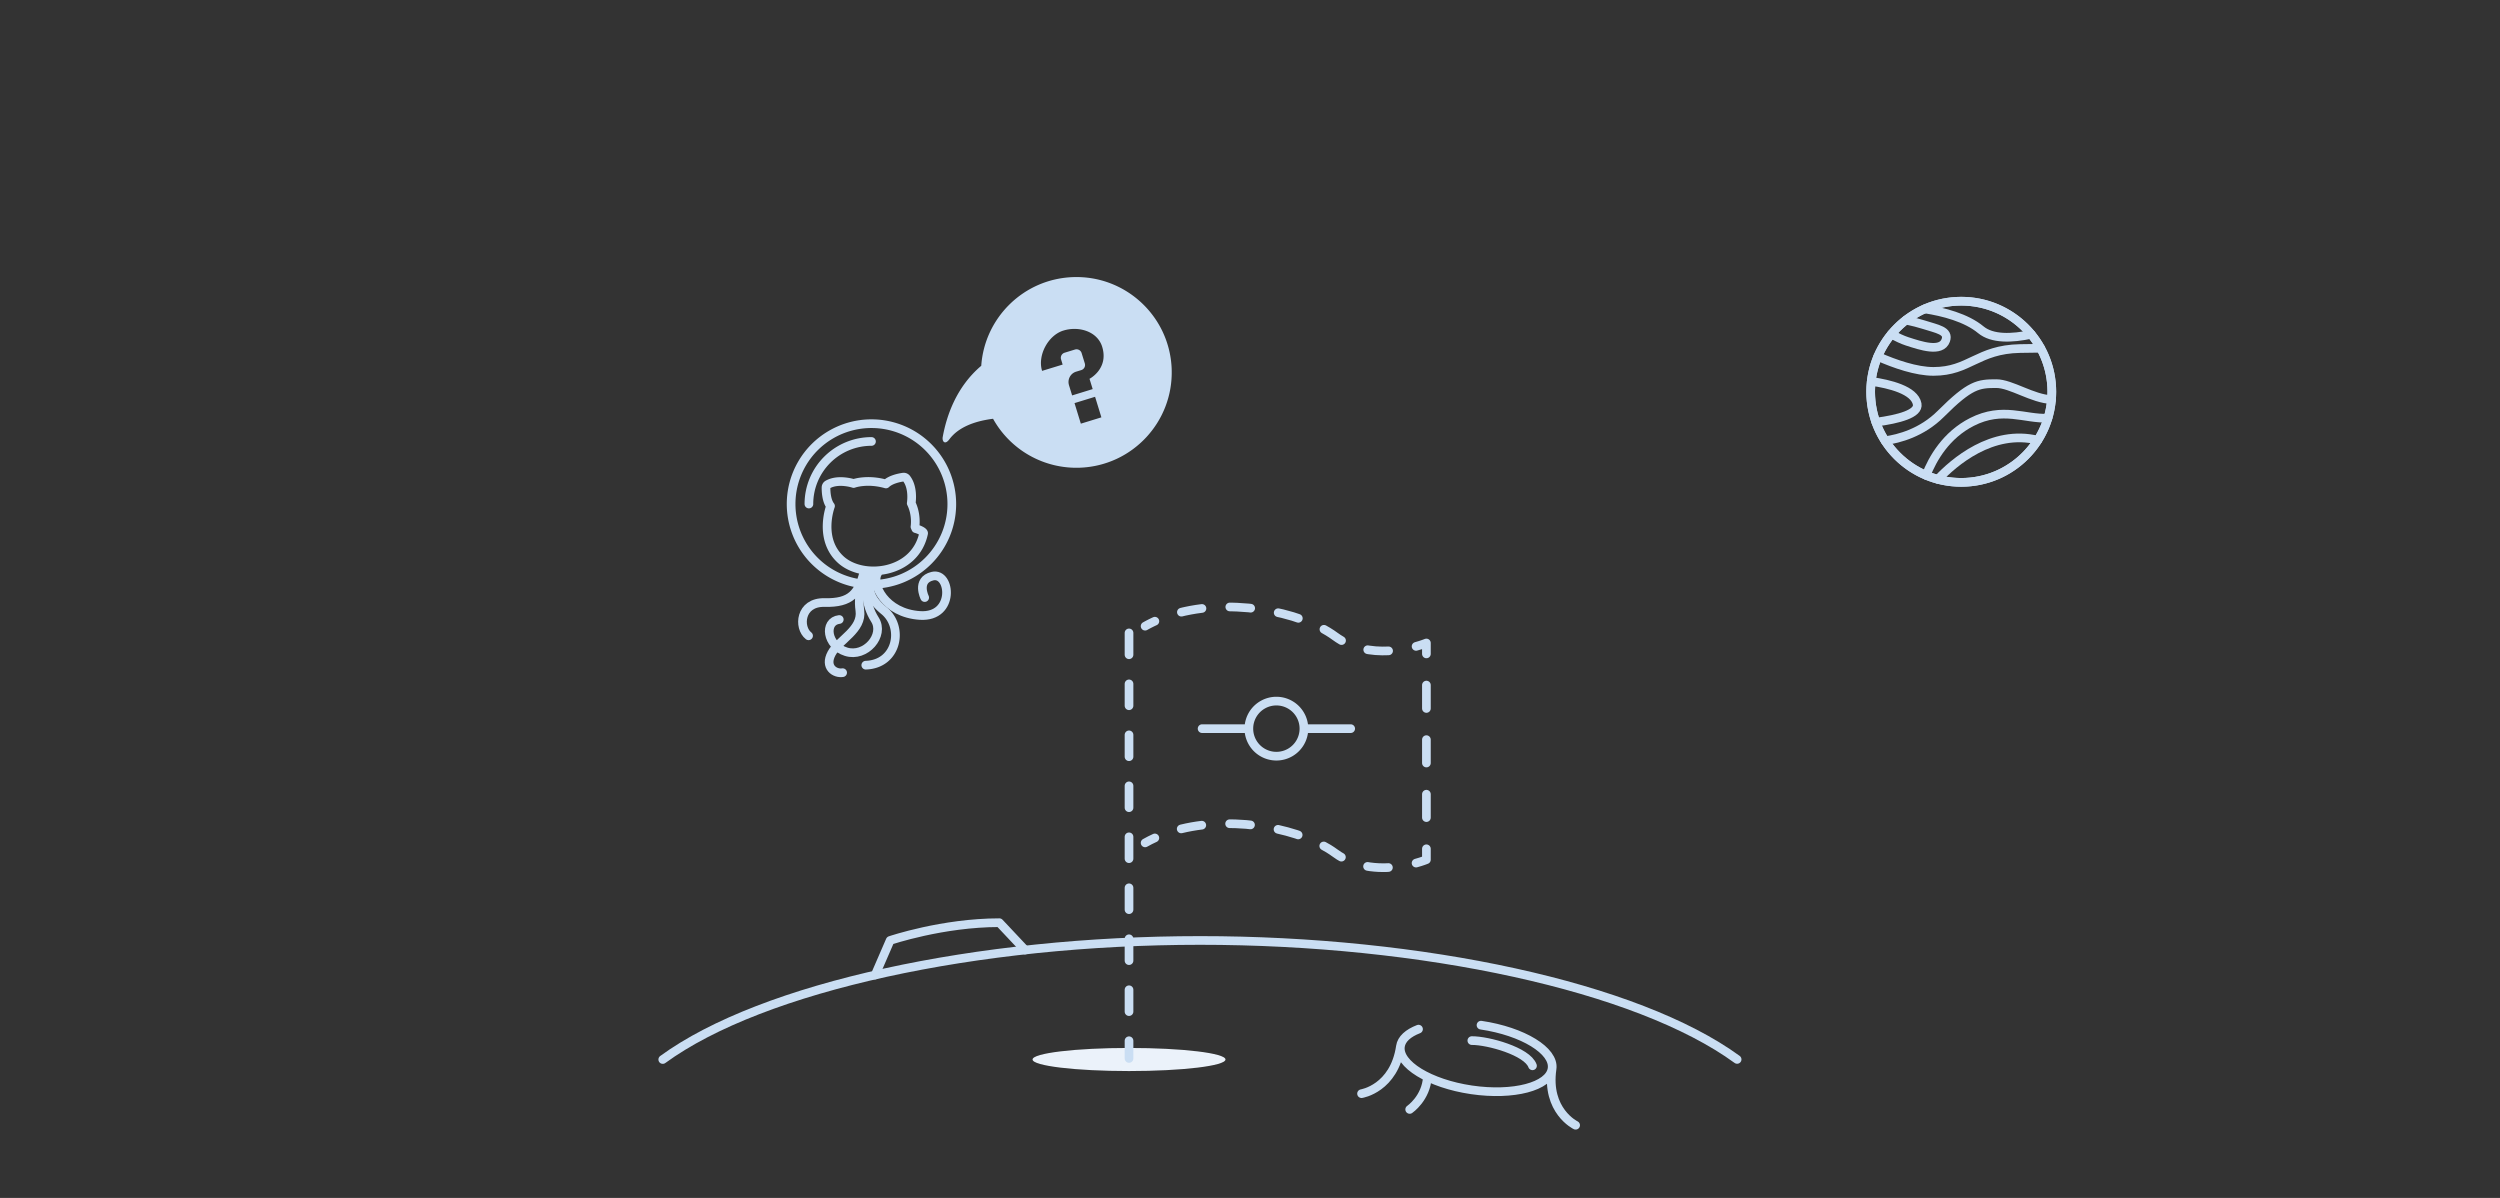 <svg width="288" height="138" viewBox="0 0 288 138" xmlns="http://www.w3.org/2000/svg">
    <rect x="0" y="0" width="288" height="138" fill="#333333" stroke="none"/>
    <title>No commit selected</title>
    <g fill="none" fill-rule="evenodd">
        <path d="M134.976 42.513c.215 6.062-4.525 11.152-10.588 11.367a10.978 10.978 0 0 1-9.988-5.638c-2.16.273-4.006.987-5.036 2.37-.525.7-.85.215-.763-.267.44-2.418 1.546-5.756 4.44-8.207.38-5.542 4.895-10.013 10.57-10.214 6.06-.215 11.15 4.526 11.366 10.59 M123.147 44.367c-.2-.65.168-1.348.82-1.55l.59-.18a.614.614 0 0 0 .412-.775l-.365-1.184a.613.613 0 0 0-.775-.41l-1.183.364a.612.612 0 0 0-.41.774l.18.593-2.368.726c-.547-1.776.684-4.098 2.46-4.645 1.776-.545 3.916.094 4.463 1.87.78 2.534-1.46 3.688-1.46 3.688l.365 1.185-2.368.73-.364-1.186zm.636 2.072l2.37-.728.727 2.368-2.368.728-.728-2.37z" fill="#CADEF3"/>
        <path d="M200.117 122.044c-11.516-8.396-36.27-13.705-61.882-13.703-25.61.003-50.367 5.316-61.885 13.715" stroke="#CADEF3" stroke-linecap="round" stroke-linejoin="round"/>
        <path d="M100.82 112.32l1.725-3.98s6.018-2.046 12.584-2.046l2.963 3.15M163.413 118.556c-1.192.46-1.96 1.14-2.083 1.98-.304 2.057 3.36 4.302 8.185 5.013 4.824.71 8.98-.38 9.284-2.437.3-2.057-3.363-4.302-8.187-5.013M178.8 123.113c-.72 4.867 2.713 6.515 2.713 6.515M161.33 120.536c-.718 4.867-4.48 5.453-4.48 5.453M164.436 124.05c-.14 2.467-2.04 3.756-2.04 3.756M176.543 122.78c-.608-1.677-5.133-2.914-6.988-2.903" stroke="#CADEF3" stroke-linecap="round" stroke-linejoin="round"/>
        <path d="M141.175 122.055c0 .734-4.975 1.33-11.112 1.33-6.137 0-11.112-.596-11.112-1.33 0-.734 4.976-1.33 11.113-1.33s11.112.596 11.112 1.33" fill="#EBF2FA"/>
        <path d="M130.063 72.91v49.023" stroke="#CADEF3" stroke-linecap="round" stroke-linejoin="round" stroke-dasharray="2.517,3.356"/>
        <path d="M131.918 97.1c.364-.206.738-.397 1.12-.57" stroke="#CADEF3" stroke-linecap="round" stroke-linejoin="round"/>
        <path d="M136.075 95.49c6.415-1.56 14.066.093 17.71 2.772 2.55 1.876 5.61 1.867 7.776 1.51" stroke="#CADEF3" stroke-linecap="round" stroke-linejoin="round" stroke-dasharray="2.41,3.214"/>
        <path d="M163.13 99.428c.744-.205 1.192-.392 1.192-.392V97.78" stroke="#CADEF3" stroke-linecap="round" stroke-linejoin="round"/>
        <path d="M164.322 94.187v-17.06" stroke="#CADEF3" stroke-linecap="round" stroke-linejoin="round" stroke-dasharray="2.694,3.592"/>
        <path d="M164.322 75.33v-1.258s-.448.187-1.19.392" stroke="#CADEF3" stroke-linecap="round" stroke-linejoin="round"/>
        <path d="M159.965 74.98c-1.933.092-4.21-.232-6.18-1.683-3.94-2.896-12.566-4.594-19.248-2.325" stroke="#CADEF3" stroke-linecap="round" stroke-linejoin="round" stroke-dasharray="2.41,3.214"/>
        <path d="M133.04 71.564a14.56 14.56 0 0 0-1.122.57M150.212 83.94a3.172 3.172 0 1 1-6.344 0 3.172 3.172 0 0 1 6.344 0zM150.212 83.94h5.386M138.483 83.94h5.385M109.648 58.064c0 5.112-4.144 9.257-9.255 9.257a9.256 9.256 0 0 1 0-18.513 9.256 9.256 0 0 1 9.255 9.257zM93.185 58.064a7.208 7.208 0 0 1 7.208-7.208" stroke="#CADEF3" stroke-linecap="round" stroke-linejoin="round"/>
        <path d="M100.603 65.823c-1.07 1.688-.956 3.752.188 5.558 1.145 1.807-1.077 4.405-3.324 3.698-2.247-.708-2.582-3.507-.782-3.713M101.093 66.06c-.737 1.188.83 4.587 4.896 4.843 4.067.255 3.563-5.05 1.426-4.53-1.894.464-.89 2.467-.89 2.467" stroke="#CADEF3" stroke-linecap="round" stroke-linejoin="round"/>
        <path d="M99.522 65.97c-.64 2.34-1.458 3.52-4.538 3.443-2.84-.07-3.05 2.893-1.837 3.83M100.853 66.115c-1.322.683-2.104 1.972-1.796 4.214.308 2.24-2.4 3.347-3.258 4.942-.856 1.596.403 2.364 1.272 2.22" stroke="#CADEF3" stroke-linecap="round" stroke-linejoin="round"/>
        <path d="M100.902 66.254c-.793.72-1.383 2.2.937 4.092 2.32 1.89 1.54 6.166-2.1 6.282M105.497 60.9l-.092-.214s.23-1.37-.43-2.71c.05-.335.218-1.87-.552-2.86a.4.4 0 0 0-.37-.148c-.447.062-1.45.26-1.99.785-2.205-.62-3.725-.052-3.725-.052s-1.752-.583-2.98.115a.4.4 0 0 0-.2.347c-.004.46.044 1.53.518 2.133 0 0-1.44 3.79 1.19 6.18 2.56 2.322 8.545 1.63 9.532-3.028.048-.227-.675-.495-.9-.548zM225.936 34.7c5.762 0 10.434 4.673 10.434 10.435 0 5.762-4.672 10.434-10.434 10.434-5.763 0-10.435-4.673-10.435-10.435 0-5.762 4.673-10.434 10.436-10.434z" stroke="#CADEF3" stroke-linecap="round" stroke-linejoin="round"/>
        <path d="M225.936 34.7c5.762 0 10.434 4.673 10.434 10.435 0 5.762-4.672 10.434-10.434 10.434-5.763 0-10.435-4.673-10.435-10.435 0-5.762 4.673-10.434 10.436-10.434z" stroke="#CADEF3" stroke-linecap="round" stroke-linejoin="round"/>
        <path d="M216.324 41.067c1.998.877 4.434 1.718 6.415 1.718 4.135 0 5.075-2.538 9.963-2.632.882-.017 1.675-.027 2.383-.034M221.89 54.754c.75-1.92 2.284-4.622 5.268-6.142 3.564-1.816 6.118-.31 8.763-.444" stroke="#CADEF3" stroke-linecap="round" stroke-linejoin="round"/>
        <path d="M217.152 50.77c1.608-.22 4.254-.918 6.433-3.098 3.383-3.383 4.324-3.477 6.392-3.477 1.694 0 4.208 1.766 6.353 1.837M221.722 35.587c2.172.335 4.795 1.016 6.47 2.403 1.307 1.083 3.563 1.01 5.81.526M219.56 36.875c.8.175 1.537.362 2.017.518 1.58.51 2.976.697 2.573 1.82-.513 1.425-2.88.62-4.46.108-.52-.166-1.167-.473-1.8-.828M215.57 43.935c2.086.298 4.99 1 5.29 2.61.205 1.113-2.102 1.738-4.758 2.09M223.24 55.217c1.812-1.924 6.25-5.813 11.515-4.507" stroke="#CADEF3" stroke-linecap="round" stroke-linejoin="round"/>
    </g>
</svg>
